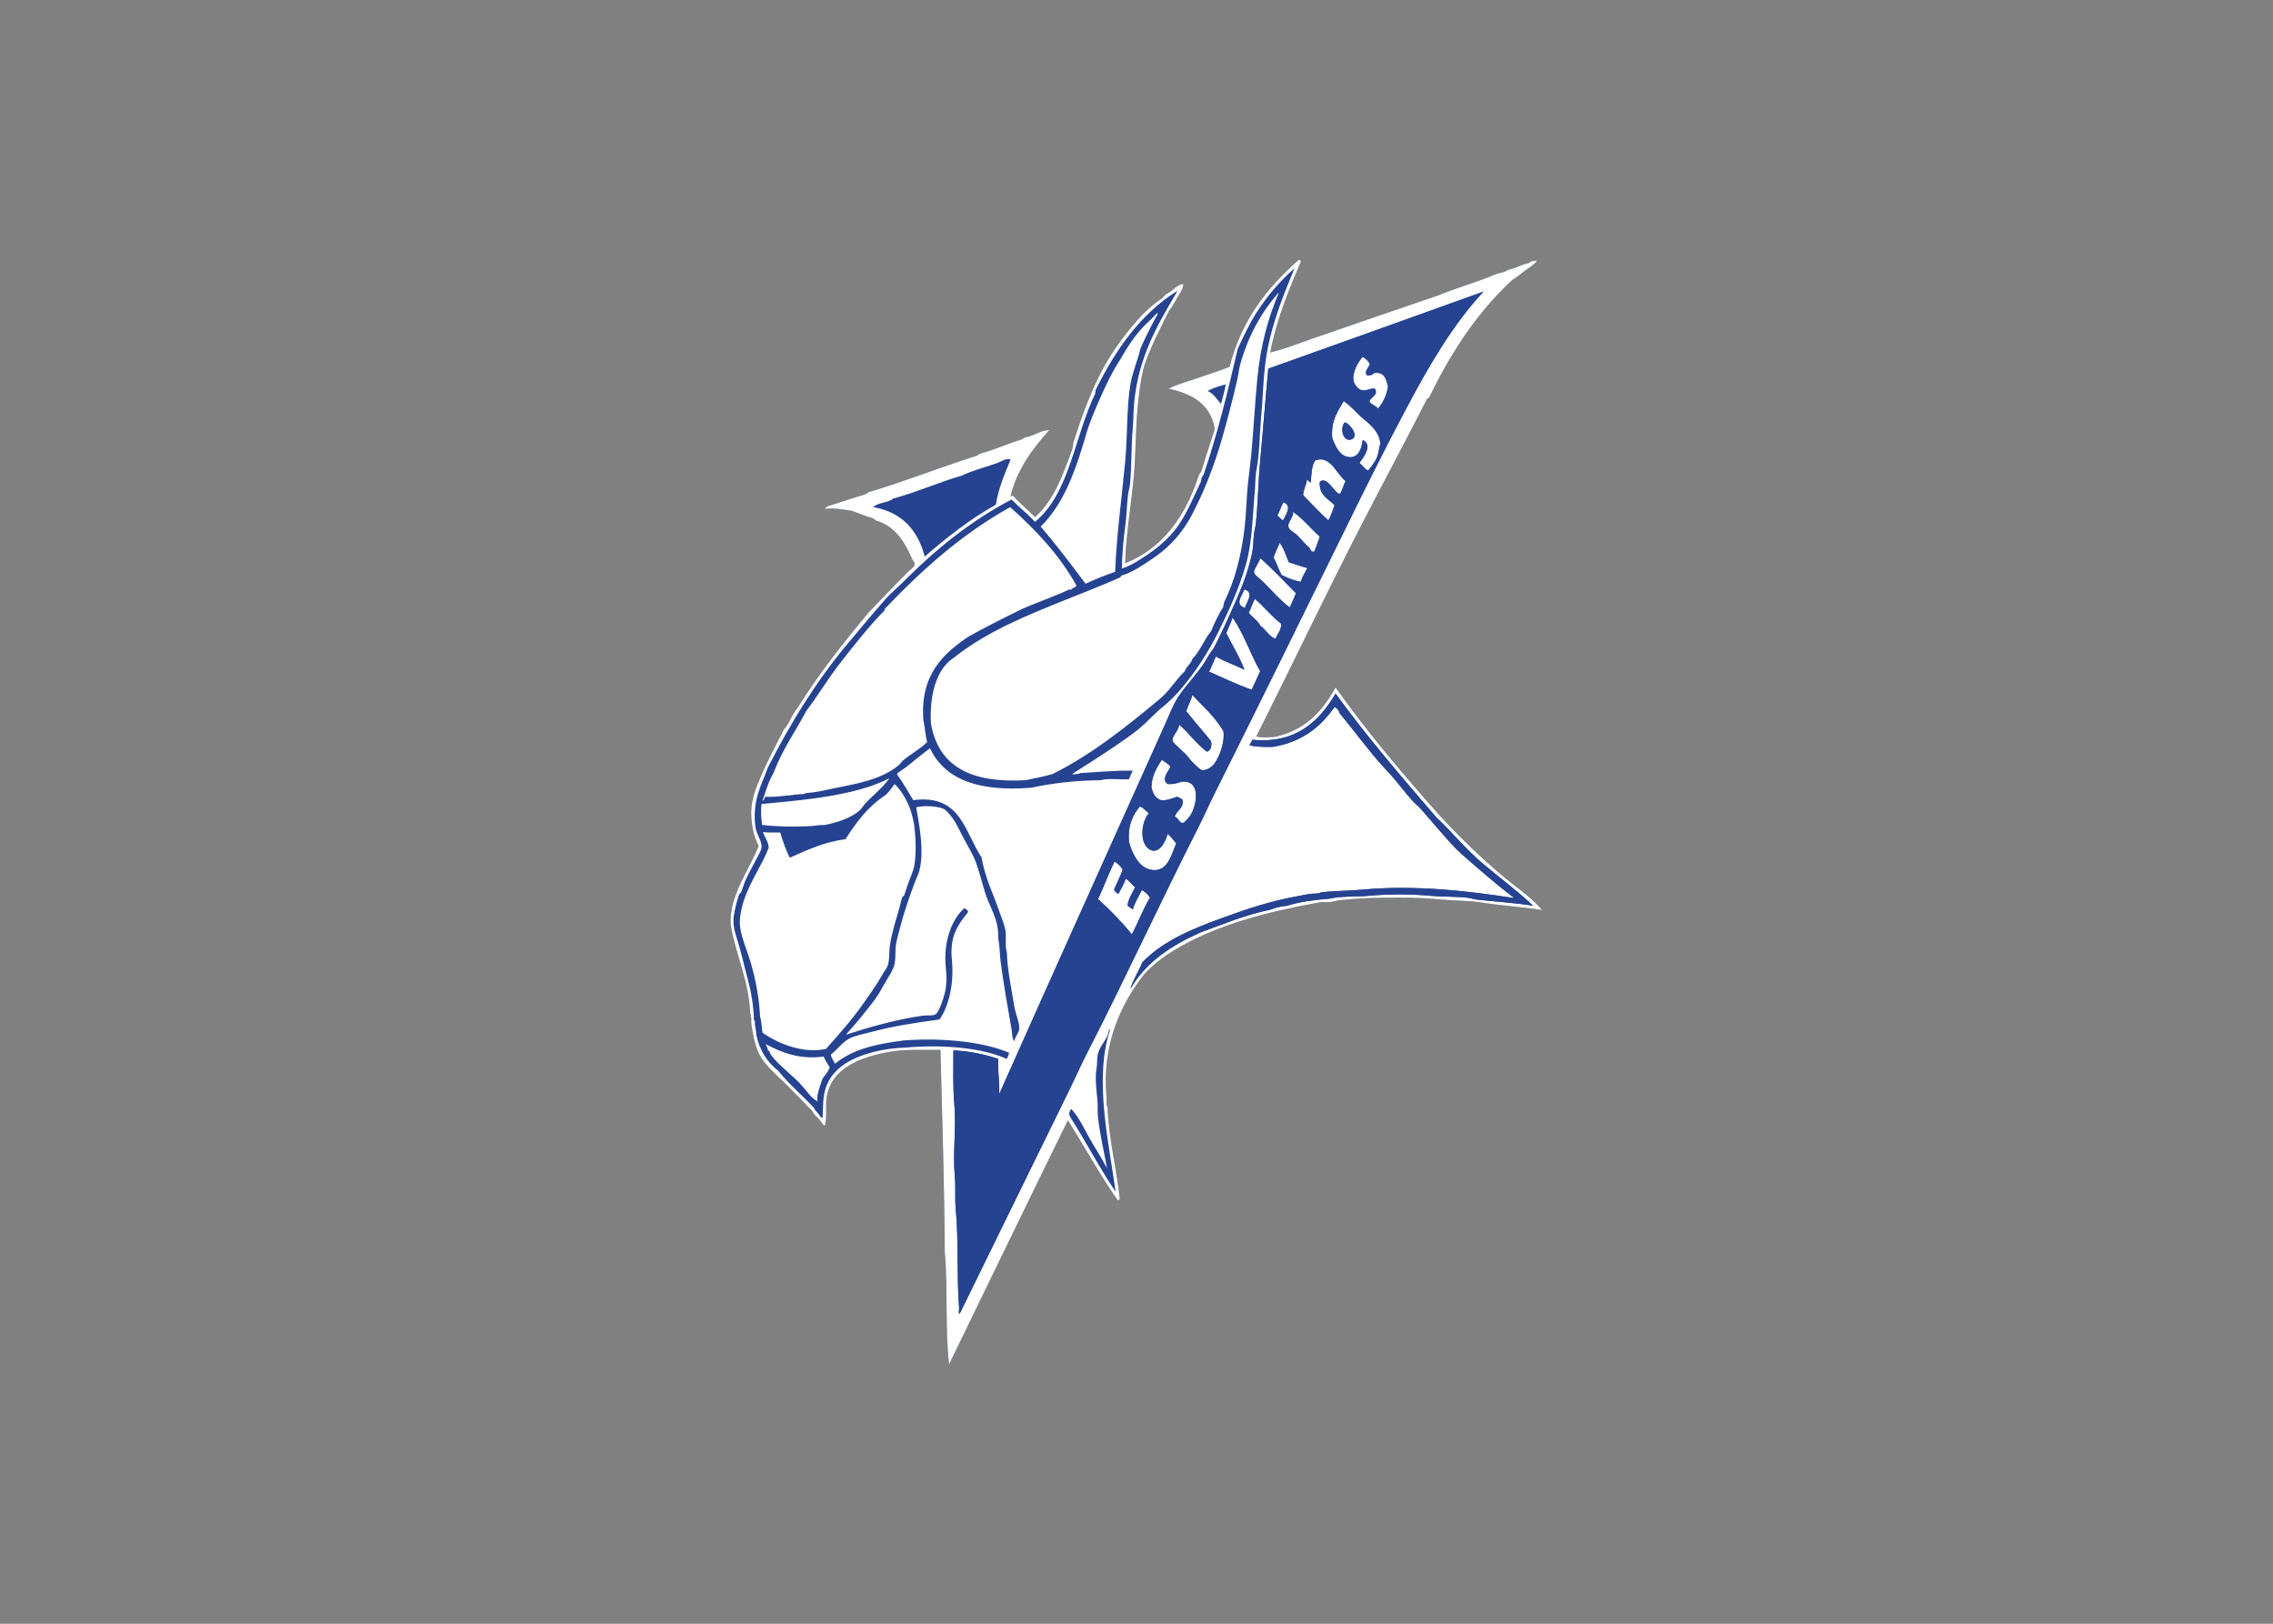 <svg clip-rule="evenodd" fill-rule="evenodd" stroke-linejoin="round" stroke-miterlimit="1.414" viewBox="0 0 560 400" xmlns="http://www.w3.org/2000/svg"><rect x="0" y="0" width="560" height="400" fill="#808080" stroke="none"/><g transform="matrix(1.363 0 0 -1.363 180 336.098)"><path d="m102.71 199.642c-5.641-4.982-10.379-10.862-12.506-19.345-1.842-.762-3.739-1.316-5.606-1.978-1.815-.643-3.813-1.151-5.434-1.977 4.159-.9 7.578-2.686 8.366-7.309-.854-2.586-1.695-5.188-2.501-7.824-.313.083-.072-.386-.345-.344-2.322-7.429-6.557-13.41-13.368-16.077.156 5.174 1.072 10.442 1.552 15.562.391 4.157.317 8.4.69 12.381.257 2.729.548 5.274 1.208 7.738 1.211 3.607 2.908 6.73 4.484 9.973.605.635 1.005 1.526 1.467 2.322.459.79 1.099 1.591 1.121 2.493-1.295-.089-2.017-1.483-3.277-1.892.007-.351-.425-.264-.432-.601-2.653-1.734-4.55-3.865-6.468-6.277-1.454-1.828-2.809-3.796-3.968-5.846-2.411-4.269-4.166-9.131-5.778-14.187.068-.382-.115-.516-.086-.86-1.717-4.708-3.369-9.481-6.814-12.466-1.238 1.316-2.692 2.417-3.881 3.783-.139.251-.444-.138-.517.085 1.274 5.007 4.046 8.52 6.986 11.866-1.723-.053-2.893-1.17-4.571-1.376-.114-.173-.283-.291-.518-.344-2.46-.738-5.002-1.953-7.59-2.579.014-.272-.349-.168-.431-.344-6.667-2.108-12.894-4.607-19.664-6.621-.039-.218-.373-.144-.431-.343-1.911-.547-3.985-1.21-5.692-1.806-.562-.196-1.407-.264-1.639-.86 1.424.274 3.452-.108 4.916-.344 1.18-.432 2.459-.965 3.881-1.375-.083-.313.388-.073.345-.344 3.578-.998 5.33-4.003 6.641-7.051.125-.29.49-.523.431-.945-.053-.384-.94-1.023-1.38-1.462-2.49-2.483-4.686-4.832-6.986-7.222-4.453-5.334-8.875-10.925-12.592-16.852-.298-.476-.656-.897-.949-1.376-.564-.923-.93-2.036-1.724-2.837-1.21-2.422-2.774-5.273-4.054-8.254-1.029-2.395-2.13-4.725-1.811-8.082.174-1.831.571-3.438 1.294-4.729-1.433-3.59-3.609-6.608-4.658-10.489-.361-1.337-.531-3.007-.345-4.127.804-4.83 3.313-10.055 3.45-15.648.312-.547.147-1.544.259-2.235.351-2.158.786-4.275 1.725-5.761 1.12-1.773 2.931-3.256 4.398-4.729 1.598-1.603 3.3-3.311 4.83-4.901.388-.903 1.257-1.327 1.725-2.149.138-.13.537-.787.604-.43.374 1.704.092 3.34.258 4.729.679 5.65 6.4 7.633 11.471 8.512 2.859.496 5.955.305 9.142.344.313-12.126.702-24.178.777-36.541.584-6.438.038-14.005.776-20.291 7.147 14.714 14.278 29.444 21.475 44.107 3.045-4.818 5.815-9.91 9.056-14.53.021.151.148.196.345.172-.548 5.443-1.991 10.74-2.242 16.765-.319.38-.119 1.246-.173 1.806-.901 9.479 2.689 17.017 6.814 22.183 1.859 2.069 4.18 3.682 6.813 5.158 6.985 3.915 15.702 6.198 24.839 7.824.667.119 1.302.027 1.984.086.613.054 1.235.275 1.898.344 3.817.396 6.432.43 10.607.43 3.343 0 5.137-.107 7.677-.344 2.535-.237 4.96-.176 7.072-.516 3.696-.594 7.645-.825 11.039-1.375-1.572 1.865-3.658 3.374-5.692 4.986-3.27 2.591-6.084 5.205-8.883 7.996-1.982 1.976-3.617 3.692-5.434 5.761-6.025 6.857-12.118 14.066-17.335 21.494-2.423-4.394-5.427-7.688-10.954-8.942-1.264-.059-2.242-.226-3.364.087 6.418 12.786 12.571 25.743 19.061 38.346 3.95 7.669 7.969 15.114 11.816 22.698.279-.106.066.278.345.172 3.952 8.183 8.755 15.518 15.093 21.323.852.491 1.536 1.097 2.242 1.633.729.552 1.625.986 2.156 1.806-.677.044-1.145-.119-1.466-.43-1.395-.266-2.202-.907-3.708-1.204-.531-.367-1.101-.522-1.984-.688-3.532-1.536-7.297-2.544-10.694-3.954-7.542-2.56-15.141-5.194-22.77-7.825-2.525-.871-5.012-1.866-7.589-2.493 1.2 6.199 3.409 11.39 5.606 16.594-.326-.125-.166.236-.431.172" fill="#264391"/><path d="m6.717 56.746c.436-.093.377-.559.604-.86 1.616-2.146 4.087-3.722 5.865-5.847.778-.929 1.408-1.913 2.501-2.493v1.032c.239 1.108.594 2.101.949 3.095.482.609.964 1.216 1.293 1.978-.393.639-.801 1.264-1.121 1.977-4.247-.586-7.632.724-10.436 2.236.082-.407.353-.623.345-1.118zm10.522.257c1.543 1.748 3.209 3.618 4.658 5.418 1.327 1.648 2.648 3.565 3.794 5.244.623.912 1.216 1.827 1.725 2.752.262.475.652.931.863 1.375.511 1.077.325 2.639.517 3.955.34 2.319 1.183 4.835 1.725 6.793.179.644.291 1.355.518 1.891.064.152.291.199.345.344.269.733.472 1.516.776 2.321.359.953.864 2.058 1.035 3.01.382 2.126.288 5.126 0 7.222-.433 3.151-1.758 5.738-3.45 7.479h-.172c-.558-.822-1.149-1.648-1.898-2.149-2.938-1.966-5.007-4.758-6.899-7.738-3.94-.529-6.837-1.923-10.091-3.353-.705 1.389-1.224 2.964-1.725 4.557-1.006.008-2.508-.044-3.105.086.189-.764.98-1.655 1.035-2.838-1.395-3.603-4.01-6.94-4.916-11.091-.197-.901-.395-2.083-.259-3.181.267-2.152 1.33-4.41 1.984-6.706.85-2.989 1.454-6.046 1.638-9.63.286-.803.265-1.914.432-2.837 2.646-1.823 7.094-3.836 11.47-2.924zm-11.643 44.279c-.195-1.172-.046-2.658.086-3.782 2.399-.311 5.529-.368 8.021-.258.841.037 1.504.078 1.984.171.442.087.95.007 1.38.087 2.267.421 4.828 1.328 6.21 2.579.496.45.813 1.069 1.294 1.547 1.476 1.473 2.976 2.699 4.139 4.299-5.951-3.042-14.738-3.896-23.114-4.643zm44.934 53.651c-8.861-4.959-15.901-11.306-22.596-18.314-.088-.112-.085-.316-.172-.429-2.839-2.873-5.343-6.1-7.849-9.286-2.219-2.821-4.025-5.907-6.21-8.77-1.99-3.747-4.391-7.086-5.951-11.263-.887-1.436-1.386-3.261-1.983-4.986.378.023.283.52.517.687 2.598-.068 4.643.416 7.072.516.136.008.068.22.259.172 1.806.078 3.659.578 5.089.86 4.656.918 8.71 1.685 11.729 4.213.265.222.425.544.69.774 1.335 1.158 2.966 1.962 4.399 3.353-.339 1.238-.397 2.757-.69 4.041-.583 8.267 3.759 12.066 8.193 15.046 2.843 1.584 5.791 3.077 8.797 4.557 3.028 1.49 6.295 2.474 9.401 3.955.11-.005.12-.11.259-.086.231.371.831.375 1.035.774-3.111 5.611-7.383 10.064-11.989 14.186zm26.564 35.079c-1.105-1.191-2.315-2.203-3.277-3.353-1.013-1.212-2.093-2.8-2.846-4.127-.6-1.059-1.3-2.072-1.897-3.181-1.146-2.128-2.157-4.409-3.105-6.62-.405-.942-.841-2.078-1.121-2.838-.43-1.165-.759-2.431-1.122-3.611-1.732-5.644-3.706-10.919-7.676-14.874 2.688-3.11 5.501-6.84 8.107-10.317 1.745.789 3.623 1.587 5.348 2.149.265 6.702 1.189 13.234 1.811 19.861.463 4.933.247 9.836.949 14.015.382 2.275 1.33 4.345 1.811 6.448.809 1.885 1.917 4.068 2.846 5.761.106.192.335.496.259.687zm15.007-9.371c-.238-.868-.313-1.789-.517-2.666-.865-3.718-1.86-7.615-2.933-11.263-1.168-3.974-2.799-8.266-4.484-11.607-.431-.853-.825-1.712-1.294-2.494-1.949-3.246-4.087-5.358-7.072-7.307-1.574-1.028-3.202-2.178-5.175-2.752.015-.215-.193-.209-.259-.344-9.754-4.326-21.496-7.821-29.496-14.1-.581-.456-1.26-.899-1.725-1.376-2.278-2.335-3.193-6.548-2.932-10.919 1.403-8.019 7.567-10.792 17.163-10.232 1.735.396 3.331.648 4.829 1.118 7.118 3.544 13.484 8.65 19.492 13.671 1.708 1.427 2.81 3.427 4.399 4.901.281.923 1.124 1.286 1.38 2.235 1.386 1.397 2.1 3.466 3.363 4.987.641 1.596 1.387 3.088 2.243 4.47-.067.324.105.412.086.688 2.004 4.05 3.239 8.776 3.795 14.101.259 2.483.285 4.687.518 7.136.139 1.468.486 3.966.603 5.245.445 4.842.68 9.378 1.121 14.014.547 5.753 1.906 10.845 3.795 15.304.087.001.108.151 0 .172-3.159-3.59-5.488-7.842-6.9-12.982zm-30.359-73.856c-.172-.258 1.25-.103 1.467.086 3.142.163 6.123.487 9.487.43-.255-.49-.467-1.025-.69-1.547-1.65-.104-3.722.213-5.089-.173-4.771-.058-8.642-.537-12.678-1.375-9.016-.686-15.368 1.229-18.198 7.136-1.457-1.034-2.903-2.318-4.485-3.525-.343-.262-1.432-.899-1.466-1.118-.021-.135.676-1.04.776-1.204.747-1.212 1.479-2.376 2.156-3.525 8.614 1.152 9.253-5.75 12.334-10.317.63-3.739 2.146-6.632 3.277-9.973.347-1.024.828-2.083 1.035-3.182.218-1.159-.122-2.884.259-3.955.102-3.269.857-6.792 1.38-9.973.208-1.268.956-2.852.862-3.955-.068-.799-.84-1.443-.862-2.236-.494.601-.392 1.428-.518 2.15-.665 3.805-1.438 8.106-1.984 12.295-.154 1.184-.145 2.944-.431 4.127.148 3.496-1.492 5.515-2.328 8.168-.601 1.905-1.05 3.847-1.725 5.674-.524 1.418-1.496 2.943-2.243 4.385-1.062 2.052-1.84 3.886-3.45 5.159-.943.512-3.521.745-5.088.344.602-3.254 1.586-8.486.431-11.951-.131-.393-.362-.794-.517-1.204-1.055-2.789-2.124-5.78-2.933-9.028-.143-.573-.466-1.665-.604-2.493-.198-1.197-.035-2.261-.258-3.525-.212-1.2-1.194-2.557-1.897-3.783-.35-.609-.667-1.218-1.036-1.805-.842-1.346-1.931-2.571-2.932-3.87-.942-1.222-1.959-2.241-2.932-3.439 3.974 1.286 8.992 2.75 13.885 3.439.861.121 1.725-.088 2.329.258.64.367 1.672 3.577 1.811 4.643.203 1.549.152 2.301 0 3.955-.399 4.343.929 8.385 3.364 10.575.277-.182.608-.31.69-.687-1.21-1.538-2.628-3.282-2.932-5.847-.134-1.127-.096-1.923 0-2.923.387-4.078-.51-8.211-2.243-10.662-4.207-.567-8.325-1.188-12.247-2.235-1.447-.387-3.015-.699-3.881-1.118-1.366-.66-2.437-2.173-3.536-3.009.157-.646.511-1.096.776-1.633 3.248 2.626 7.302 3.56 12.506 4.212 7.102.508 14.287-.258 18.974-2.235-.134-.383-.25-.782-.431-1.118-4.41 2-11.389 2.641-18.198 2.064-2.06-.076-4.038-.329-5.779-.774-4.319-1.105-8.596-3.272-9.142-8.34-.134-1.245-.092-2.157-.172-3.525-.259-.231-.528.395-.776.688-.278.328-.712.672-.777 1.032-2.111 2.279-4.51 4.273-6.468 6.706-1.962 1.541-3.376 3.627-3.968 6.534.022.91-.335 1.443-.258 2.408.106.278-.28.065-.173.343-.076 2.587-.539 5.213-1.121 7.309-.666 2.398-1.209 5.013-1.897 7.136-.369 1.138-.886 2.769-.604 4.385.219 1.255.561 2.75.948 3.783.059.156.271.182.346.344.284.62.452 1.428.776 2.149.593 1.322 1.248 2.4 1.983 3.869.405.81 1.045 1.687.949 2.494-.139 1.168-.956 2.034-1.121 3.439-.547 4.646 1.003 7.241 2.242 10.575 4.063 8.017 8.677 15.511 14.231 22.183 2.373 2.849 4.74 5.673 7.158 8.425.82.933 1.896 1.804 2.847 2.751 3.033 3.025 6.151 5.912 9.659 8.598 3.097 2.372 6.63 4.706 10.177 6.535 1.35-1.406 2.925-2.588 4.226-4.042 6.26 5.08 7.161 15.503 10.867 23.129-.018.277.153.364.087.688 3.622 7.308 8.098 13.765 14.834 17.969-3.708-6.295-7.012-11.881-7.849-20.119-.149-1.475-.132-3.397-.258-4.729-.32-3.361-.158-6.782-.517-10.231-.064-.607-.272-1.185-.346-1.806-.234-1.968-.225-3.708-.517-5.76-.316-2.219-.538-5.043-.604-7.566 1.79.523 3.268 1.609 4.744 2.579 1.509.992 2.791 2.098 4.053 3.439 2.489 2.646 3.831 6.218 5.52 9.716-.046.332.154.42.087.774.312-.083.072.386.344.344 2.473 7.221 4.384 15.003 6.21 22.87 1.09 2.322 2.113 4.544 3.45 6.62 1.874 2.911 4.199 5.645 6.813 7.91-2.26-5.435-4.575-11.05-5.347-17.711-.341-2.945-.392-6.024-.69-9.2-.286-3.042-.281-6.702-.863-9.63-.21-1.058-.181-2.716-.258-3.525-.45-4.725-.447-9.341-1.639-13.498-1.257-4.387-3.094-8.347-4.916-12.037-1.859-3.764-4.143-7.268-6.641-10.232-.937-1.112-2.226-2.449-3.363-3.353-1.605-1.274-3.112-3.053-4.83-4.385-2.48-1.922-5.41-3.819-8.28-5.674-1.006-.651-2.036-1.284-3.105-1.978-.14-.09-.066-.24-.259-.086z" fill="#264391"/><path d="m99.001 193.623c.108-.021.087-.171 0-.172-1.889-4.459-3.248-9.551-3.795-15.304-.441-4.636-.676-9.172-1.121-14.014-.117-1.279-.464-3.777-.603-5.245-.233-2.449-.259-4.653-.518-7.136-.556-5.325-1.791-10.051-3.795-14.101.019-.276-.153-.364-.086-.688-.856-1.382-1.602-2.874-2.243-4.47-1.263-1.521-1.977-3.59-3.363-4.987-.256-.949-1.099-1.312-1.38-2.235-1.589-1.474-2.691-3.474-4.399-4.901-6.008-5.021-12.374-10.127-19.492-13.671-1.498-.47-3.094-.722-4.829-1.118-9.596-.56-15.76 2.213-17.163 10.232-.261 4.371.654 8.584 2.932 10.919.465.477 1.144.92 1.725 1.376 8 6.279 19.742 9.774 29.496 14.1.066.135.274.129.259.344 1.973.574 3.601 1.724 5.175 2.752 2.985 1.949 5.123 4.061 7.072 7.307.469.782.863 1.641 1.294 2.494 1.685 3.341 3.316 7.633 4.484 11.607 1.073 3.648 2.068 7.545 2.933 11.263.204.877.279 1.798.517 2.666 1.412 5.14 3.741 9.392 6.9 12.982" fill="#fff"/><path d="m77.181 190.012c.076-.191-.153-.495-.259-.687-.929-1.693-2.037-3.876-2.846-5.761-.481-2.103-1.429-4.173-1.811-6.448-.702-4.179-.486-9.082-.949-14.015-.622-6.627-1.546-13.159-1.811-19.861-1.725-.562-3.603-1.36-5.348-2.149-2.606 3.477-5.419 7.207-8.107 10.317 3.97 3.955 5.944 9.23 7.676 14.874.363 1.18.692 2.446 1.122 3.611.28.76.716 1.896 1.121 2.838.948 2.211 1.959 4.492 3.105 6.62.597 1.109 1.297 2.122 1.897 3.181.753 1.327 1.833 2.915 2.846 4.127.962 1.15 2.172 2.162 3.277 3.353z" fill="#fff"/><path d="m115.56 180.813c-.186-.681-1.129-1.366-.517-2.064.641-.066 1.02.129 1.294.43 1.897.23 2.174-1.157 2.501-2.493-.293-1.628-.922-2.921-1.811-3.955-.044.322-1.531.887-1.553 1.289-.032.594 1.797 1.181.949 2.322-1.032.083-1.454-.516-2.415-.258-.547.146-1.249.984-1.38 1.547-.387 1.667.905 3.69 1.639 4.471.539-.323.97-.752 1.293-1.289" fill="#fff"/><path d="m89.514 177.116c-.24-1.223-.545-2.381-.863-3.526-.772.806-1.302 1.854-2.415 2.322 1.016.609 2.247.935 3.278 1.204" fill="#264391"/><path d="m112.11 167.142c1.716.454-.262 3.027-1.121 3.095-.899-1.093-.281-3.466 1.121-3.095zm-1.293 6.964c1.302-.858 2.31-2.186 3.622-3.267 1.291-1.063 2.737-2.208 3.019-4.385-.233-.634-.305-1.783-.604-2.493-.402-.958-1.521-2.397-1.639-2.408-.334-.03-1.277 1.193-1.552 1.376.765 1.013 2.458 3.239.604 4.127-.222-1.697-.819-3.206-2.415-3.095-1.778.123-2.531 1.99-3.105 3.439-.263 3.185 1.005 4.844 2.07 6.706z" fill="#fff"/><path d="m110.989 170.237c.859-.068 2.837-2.641 1.121-3.095-1.402-.371-2.02 2.002-1.121 3.095" fill="#264391"/><path d="m50.617 163.531c-1.06-2.555-2.171-5.059-2.674-8.168-4.753-2.638-9.046-6.059-12.85-9.372-1.278 4.897-4.224 8.056-9.315 8.942.988.919 2.577.707 3.622 1.548 4.351 1.18 8.031 2.87 12.333 4.127 1.884.895 3.968 1.43 6.296 2.235.898.31 1.75 1.011 2.588.688" fill="#264391"/><g fill="#fff"><path d="m111.162 159.662c-.383-.736-.552-1.685-1.035-2.322-.875-.102-2.32 3.369-3.622 2.15-.172-2.464 1.551-3.039 2.673-4.213-.339-.952-.662-1.919-1.121-2.751-1.625 1.418-3.039 3.046-4.571 4.557.057 1.088.544 1.75.69 2.751.372-.002.317-.428.69-.43.123 1.453.147 3.006.776 3.955 2.756 1.118 3.936-2.575 5.52-3.697"/><path d="m99.864 155.793c1.727-.482.523-2.221 0-3.267-.438.194-.653.61-1.036.859.359.789.711 1.584 1.036 2.408"/><path d="m62.519 140.747c-.204-.399-.804-.403-1.035-.774-.139-.024-.149.081-.259.086-3.106-1.481-6.373-2.465-9.401-3.955-3.006-1.48-5.954-2.973-8.797-4.557-4.434-2.98-8.776-6.779-8.193-15.046.293-1.284.351-2.803.69-4.041-1.433-1.391-3.064-2.195-4.399-3.353-.265-.23-.425-.552-.69-.774-3.019-2.528-7.073-3.295-11.729-4.213-1.43-.282-3.283-.782-5.089-.86-.191.048-.123-.164-.259-.172-2.429-.1-4.474-.584-7.072-.516-.234-.167-.139-.664-.517-.687.597 1.725 1.096 3.55 1.983 4.986 1.56 4.177 3.961 7.516 5.951 11.263 2.185 2.863 3.991 5.949 6.21 8.77 2.506 3.186 5.01 6.413 7.849 9.286.087.113.084.317.172.429 6.695 7.008 13.735 13.355 22.596 18.314 4.606-4.122 8.878-8.575 11.989-14.186"/><path d="m101.675 154.073c1.833-1.267 3.183-3.017 4.83-4.471-.334-.928-.627-1.897-1.035-2.751-.561-.013-.695.397-.863.774-.753.516-1.576 1.71-2.501 2.493-.445.377-1.246.661-1.294 1.376-.058.859.904 1.463.863 2.579"/><path d="m99.26 148.485c.739-.982 1.152-2.291 1.639-3.525 1.131-.35 2.366-.805 3.363-1.032-.41-.824-.923-1.545-1.207-2.493-1.322.23-2.385.717-3.451 1.203-.552.996-.908 2.19-1.466 3.181.317.946.75 1.775 1.122 2.666"/><path d="m95.724 145.733c2.278-1.999 4.334-4.219 6.468-6.362-.374-.859-.719-1.748-1.121-2.579-1.539 1.102-3.255 3.073-4.916 4.728-.394.393-1.501 1.151-1.552 1.634-.064.597.994 1.816 1.121 2.579"/><path d="m92.877 140.059c1.827-.532.437-2.18.087-3.353-1.894.638-.606 2.094-.087 3.353"/><path d="m94.775 138.339c1.664-1.382 3.138-3.304 4.744-4.471.045-1.306-.714-1.811-1.036-2.751-1.223.5-1.75 1.694-2.759 2.408-.478.985-1.454 1.474-2.07 2.321.428.777.658 1.752 1.121 2.493"/><path d="m90.721 134.986c2.04-2.867 3.22-6.592 5.003-9.715-.486-1.15-1.04-2.232-1.553-3.354-2.833 1.033-5.054 2.122-7.676 3.267.429.891.809 1.832 1.208 2.752 1.585-.917 3.408-1.504 5.174-2.408-.777 2.177-2.218 4.438-3.277 6.621.344.975.836 1.803 1.121 2.837"/><path d="m83.477 120.972c1.955-2.092 4.118-3.977 5.606-6.535.316-2.132-.897-5.195-1.984-6.276-.396-.394-1.341-.878-1.897-.774-.396.074-1.963 1.616-2.329 2.15-.743 1.083-2.318 2.149-2.933 3.009-.077.109-.094.459 0 .688.323.779 1.118 1.595 1.122 2.407 1.776-1.526 3.13-3.471 5.002-4.901.762.141.959 1.067.776 1.892-1.468 1.832-3.034 3.567-4.485 5.416.315 1.034.827 1.87 1.122 2.924"/><path d="m79.509 107.989c-.369-.843-1.744-2.219-.517-3.095 1.775-.138 2.066.53 3.191.43 2.729-.245 2.065-4.167 1.035-5.933-.242-.414-1.158-1.537-1.466-1.547-.692-.025-.784.937-1.467 1.117.272 1.173 1.745 1.572 1.38 3.095-.236.251-.604.372-.948.516-.996-.244-1.488-.689-2.933-.602-1.052.327-1.489 1.267-1.725 2.408.106 2.158 1.008 3.524 1.898 4.901.5-.448 1.196-.7 1.552-1.29"/><path d="m28.71 105.925c-1.163-1.6-2.663-2.826-4.139-4.299-.481-.478-.798-1.097-1.294-1.547-1.382-1.251-3.943-2.158-6.21-2.579-.43-.08-.938 0-1.38-.087-.48-.093-1.143-.134-1.984-.171-2.492-.11-5.622-.053-8.021.258-.132 1.124-.281 2.61-.086 3.782 8.376.747 17.163 1.601 23.114 4.643"/><path d="m5.769 59.927c-.167.923-.146 2.034-.432 2.837-.184 3.584-.788 6.641-1.638 9.63-.654 2.296-1.717 4.554-1.984 6.706-.136 1.098.062 2.28.259 3.181.906 4.151 3.521 7.488 4.916 11.091-.055 1.183-.846 2.074-1.035 2.838.597-.13 2.099-.078 3.105-.086.501-1.593 1.02-3.168 1.725-4.557 3.254 1.43 6.151 2.824 10.091 3.353 1.892 2.98 3.961 5.772 6.899 7.738.749.501 1.34 1.327 1.898 2.149h.172c1.692-1.741 3.017-4.328 3.45-7.479.288-2.096.382-5.096 0-7.222-.171-.952-.676-2.057-1.035-3.01-.304-.805-.507-1.588-.776-2.321-.054-.145-.281-.192-.345-.344-.227-.536-.339-1.247-.518-1.891-.542-1.958-1.385-4.474-1.725-6.793-.192-1.316-.006-2.878-.517-3.955-.211-.444-.601-.9-.863-1.375-.509-.925-1.102-1.84-1.725-2.752-1.146-1.679-2.467-3.596-3.794-5.244-1.449-1.8-3.115-3.67-4.658-5.418-4.376-.912-8.824 1.101-11.47 2.924"/><path d="m75.628 99.649c-1.317-1.433-1.795-5.168-.086-6.448 1.722-1.291 3.013 1.033 3.45 2.665.606-.485 1.064-1.117 1.552-1.719-.84-1.992-1.472-4.685-3.708-4.815-2.683-.157-4.102 2.541-4.83 5.072-.257 3.065.714 4.906 1.983 6.449.701-.248 1.002-.893 1.639-1.204"/><path d="m69.418 90.879c.597-.38 1.086-.867 1.467-1.461-.466-1.227-1.014-2.371-1.553-3.525.08-.465.414-.677.776-.86.439.91 1.001 1.697 1.294 2.751.711-.38 1.086-1.096 1.725-1.547-.501-1.049-1.155-1.944-1.38-3.268.253-.321.672-.476.949-.773.359 1.361 1.093 2.349 1.639 3.525.603-.344 1.123-.773 1.466-1.376-1.252-2.048-2.107-4.491-3.277-6.621-1.87 2.293-3.916 4.409-6.124 6.363 1.079 2.192 1.901 4.639 3.018 6.792"/></g><path d="m68.038 35.424c-.468 2.693-1.253 5.891-1.638 9.285-.111.974.003 1.948-.087 2.923-.153 1.67-.483 3.999-.172 5.847.156.928.049 1.85.259 2.665.309 1.198 1.242 2.195 1.725 3.268.185.412.08.894.517 1.203-3.063-8.861-.192-21.001.949-29.405-1.996 2.889-4.294 6.976-6.21 10.231-.294.501-1.259 2.104-1.725 2.838-.476.753-.663 1.033-.086 1.892 1.389-1.501 2.254-3.419 3.278-5.245 1.001-1.788 2.156-3.531 3.104-5.331-.014-.1.02-.153.086-.171" fill="#264391"/><path d="m6.372 57.864c2.804-1.512 6.189-2.822 10.436-2.236.32-.713.728-1.338 1.121-1.977-.329-.762-.811-1.369-1.293-1.978-.355-.994-.71-1.987-.949-3.095v-1.032c-1.093.58-1.723 1.564-2.501 2.493-1.778 2.125-4.249 3.701-5.865 5.847-.227.301-.168.767-.604.86.008.495-.263.711-.345 1.118" fill="#fff"/><path d="m67.952 35.595c-.948 1.8-2.103 3.543-3.104 5.331-1.024 1.826-1.889 3.744-3.278 5.245-.577-.859-.39-1.139.086-1.892.466-.734 1.431-2.337 1.725-2.838 1.916-3.255 4.214-7.342 6.21-10.231-1.141 8.404-4.012 20.544-.949 29.405-.437-.309-.332-.791-.517-1.203-.483-1.073-1.416-2.07-1.725-3.268-.21-.815-.103-1.737-.259-2.665-.311-1.848.019-4.177.172-5.847.09-.975-.024-1.949.087-2.923.385-3.394 1.17-6.592 1.638-9.285-.066.018-.1.071-.086.171zm46.401 50.212c-2.627-.246-5.203-.201-7.676-.516-.429-.293-1.277-.168-1.898-.258-.763-.111-1.561-.291-2.328-.43-4.937-.892-9.199-2.33-13.196-3.783-5.626-2.046-10.927-4.139-14.834-8.168-.642-1.625-1.743-3.25-2.156-4.815 2.77 4.861 7.393 7.877 12.678 10.231 4.064 1.462 7.837 3.112 12.678 4.128.916.368 1.672.557 2.933.688 2.398.727 4.79 1.053 7.762 1.289 2.007.489 4.67.289 7.072.516 3.507.331 7.434.329 11.04 0 2.346-.215 4.625-.115 6.726-.344.573-.062 1.151-.28 1.726-.344 3.564-.398 6.84-.574 10.177-1.117-2.918 2.762-6.16 5.136-9.228 7.737-2.969 2.517-5.453 5.59-8.28 8.254-6.257 7.262-12.511 14.526-18.198 22.355-2.923-4.947-7.138-9.143-15.093-8.34-.013-.474-.402-.575-.431-1.032 1.224-.241 2.626-.305 4.139-.258 5.197.828 8.583 3.488 11.212 7.222.468-.249.786-.65.949-1.204 2.718-3.236 5.229-6.769 8.021-9.801.578-.628 1.178-1.251 1.725-1.892 1.114-1.306 2.13-2.694 3.277-3.955.569-.625 1.255-1.153 1.811-1.805 1.692-1.983 3.384-3.935 5.089-5.846.658-.739 1.432-1.513 2.156-2.15 3.053-2.687 6.265-5.487 9.487-7.91-7.981 1.248-17.915 2.427-27.34 1.548zm-66.324 77.036c-2.328-.805-4.412-1.34-6.296-2.235-4.302-1.257-7.982-2.947-12.333-4.127-1.045-.841-2.634-.629-3.622-1.548 5.091-.886 8.037-4.045 9.315-8.942 3.804 3.313 8.097 6.734 12.85 9.372.503 3.109 1.614 5.613 2.674 8.168-.838.323-1.69-.378-2.588-.688zm38.207 13.069c1.113-.468 1.643-1.516 2.415-2.322.318 1.145.623 2.303.863 3.526-1.031-.269-2.262-.595-3.278-1.204zm10.954 4.041c-.517-5.481-.957-11.259-1.466-16.68-.363-3.868-.389-7.556-.776-11.263-.071-.676-.273-1.32-.345-1.978-.131-1.182-.116-2.349-.345-3.439-.691-3.28-1.871-6.246-3.105-9.027-1.232-2.773-2.453-5.515-3.881-8.254-.635-.656-.997-1.48-1.467-2.236-1.424-2.29-3.359-4.142-4.829-6.362-.995-1.501-1.649-3.283-2.415-4.987-9.961-22.155-20.18-44.821-30.014-66.891.105 2.283-.3 4.057-.173 6.362-2.347.795-4.93 1.388-8.107 1.548.029-3.215-.116-6.434.173-9.716.38-4.331-.305-8.729.086-12.982.184-2.003-.011-4.024.172-6.019.551-5.998.143-11.975.604-17.797.034-.429-.183-.916.087-1.118 6.683 13.648 13.442 27.458 20.095 41.012.971 1.977 1.845 3.983 2.846 5.932 6.937 13.511 13.321 27.465 20.182 40.926.993 1.949 1.865 3.97 2.846 5.932 7.688 15.382 15.462 31.184 23.114 46.772 3.802 7.747 7.673 15.602 11.73 23.214 4.015 7.537 8.264 14.933 13.885 20.98-13.202-4.735-25.89-9.306-38.897-13.929zm-35.189-73.082c1.069.694 2.099 1.327 3.105 1.978 2.87 1.855 5.8 3.752 8.28 5.674 1.718 1.332 3.225 3.111 4.83 4.385 1.137.904 2.426 2.241 3.363 3.353 2.498 2.964 4.782 6.468 6.641 10.232 1.822 3.69 3.659 7.65 4.916 12.037 1.192 4.157 1.189 8.773 1.639 13.498.077.809.048 2.467.258 3.525.582 2.928.577 6.588.863 9.63.298 3.176.349 6.255.69 9.2.772 6.661 3.087 12.276 5.347 17.711-2.614-2.265-4.939-4.999-6.813-7.91-1.337-2.076-2.36-4.298-3.45-6.62-1.826-7.867-3.737-15.649-6.21-22.87-.272.042-.032-.427-.344-.344.067-.354-.133-.442-.087-.774-1.689-3.498-3.031-7.07-5.52-9.716-1.262-1.341-2.544-2.447-4.053-3.439-1.476-.97-2.954-2.056-4.744-2.579.066 2.523.288 5.347.604 7.566.292 2.052.283 3.792.517 5.76.074.621.282 1.199.346 1.806.359 3.449.197 6.87.517 10.231.126 1.332.109 3.254.258 4.729.837 8.238 4.141 13.824 7.849 20.119-6.736-4.204-11.212-10.661-14.834-17.969.066-.324-.105-.411-.087-.688-3.706-7.626-4.607-18.049-10.867-23.129-1.301 1.454-2.876 2.636-4.226 4.042-3.547-1.829-7.08-4.163-10.177-6.535-3.508-2.686-6.626-5.573-9.659-8.598-.951-.947-2.027-1.818-2.847-2.751-2.418-2.752-4.785-5.576-7.158-8.425-5.554-6.672-10.168-14.166-14.231-22.183-1.239-3.334-2.789-5.929-2.242-10.575.165-1.405.982-2.271 1.121-3.439.096-.807-.544-1.684-.949-2.494-.735-1.469-1.39-2.547-1.983-3.869-.324-.721-.492-1.529-.776-2.149-.075-.162-.287-.188-.346-.344-.387-1.033-.729-2.528-.948-3.783-.282-1.616.235-3.247.604-4.385.688-2.123 1.231-4.738 1.897-7.136.582-2.096 1.045-4.722 1.121-7.309-.107-.278.279-.065.173-.343-.077-.965.28-1.498.258-2.408.592-2.907 2.006-4.993 3.968-6.534 1.958-2.433 4.357-4.427 6.468-6.706.065-.36.499-.704.777-1.032.248-.293.517-.919.776-.688.08 1.368.038 2.28.172 3.525.546 5.068 4.823 7.235 9.142 8.34 1.741.445 3.719.698 5.779.774 6.809.577 13.788-.064 18.198-2.064.181.336.297.735.431 1.118-4.687 1.977-11.872 2.743-18.974 2.235-5.204-.652-9.258-1.586-12.506-4.212-.265.537-.619.987-.776 1.633 1.099.836 2.17 2.349 3.536 3.009.866.419 2.434.731 3.881 1.118 3.922 1.047 8.04 1.668 12.247 2.235 1.733 2.451 2.63 6.584 2.243 10.662-.096 1-.134 1.796 0 2.923.304 2.565 1.722 4.309 2.932 5.847-.082.377-.413.505-.69.687-2.435-2.19-3.763-6.232-3.364-10.575.152-1.654.203-2.406 0-3.955-.139-1.066-1.171-4.276-1.811-4.643-.604-.346-1.468-.137-2.329-.258-4.893-.689-9.911-2.153-13.885-3.439.973 1.198 1.99 2.217 2.932 3.439 1.001 1.299 2.09 2.524 2.932 3.87.369.587.686 1.196 1.036 1.805.703 1.226 1.685 2.583 1.897 3.783.223 1.264.06 2.328.258 3.525.138.828.461 1.92.604 2.493.809 3.248 1.878 6.239 2.933 9.028.155.41.386.811.517 1.204 1.155 3.465.171 8.697-.431 11.951 1.567.401 4.145.168 5.088-.344 1.61-1.273 2.388-3.107 3.45-5.159.747-1.442 1.719-2.967 2.243-4.385.675-1.827 1.124-3.769 1.725-5.674.836-2.653 2.476-4.672 2.328-8.168.286-1.183.277-2.943.431-4.127.546-4.189 1.319-8.49 1.984-12.295.126-.722.024-1.549.518-2.15.022.793.794 1.437.862 2.236.094 1.103-.654 2.687-.862 3.955-.523 3.181-1.278 6.704-1.38 9.973-.381 1.071-.041 2.796-.259 3.955-.207 1.099-.688 2.158-1.035 3.182-1.131 3.341-2.647 6.234-3.277 9.973-3.081 4.567-3.72 11.469-12.334 10.317-.677 1.149-1.409 2.313-2.156 3.525-.1.164-.797 1.069-.776 1.204.034.219 1.123.856 1.466 1.118 1.582 1.207 3.028 2.491 4.485 3.525 2.83-5.907 9.182-7.822 18.198-7.136 4.036.838 7.907 1.317 12.678 1.375 1.367.386 3.439.069 5.089.173.223.522.435 1.057.69 1.547-3.364.057-6.345-.267-9.487-.43-.217-.189-1.639-.344-1.467-.086.193-.154.119-.004.259.086zm41.14 92.599c-2.197-5.204-4.406-10.395-5.606-16.594 2.577.627 5.064 1.622 7.589 2.493 7.629 2.631 15.228 5.265 22.77 7.825 3.397 1.41 7.162 2.418 10.694 3.954.883.166 1.453.321 1.984.688 1.506.297 2.313.938 3.708 1.204.321.311.789.474 1.466.43-.531-.82-1.427-1.254-2.156-1.806-.706-.536-1.39-1.142-2.242-1.633-6.338-5.805-11.141-13.14-15.093-21.323-.279.106-.066-.278-.345-.172-3.847-7.584-7.866-15.029-11.816-22.698-6.49-12.603-12.643-25.56-19.061-38.346 1.122-.313 2.1-.146 3.364-.087 5.527 1.254 8.531 4.548 10.954 8.942 5.217-7.428 11.31-14.637 17.335-21.494 1.817-2.069 3.452-3.785 5.434-5.761 2.799-2.791 5.613-5.405 8.883-7.996 2.034-1.612 4.12-3.121 5.692-4.986-3.394.55-7.343.781-11.039 1.375-2.112.34-4.537.279-7.072.516-2.54.237-4.334.344-7.677.344-4.175 0-6.79-.034-10.607-.43-.663-.069-1.285-.29-1.898-.344-.682-.059-1.317.033-1.984-.086-9.137-1.626-17.854-3.909-24.839-7.824-2.633-1.476-4.954-3.089-6.813-5.158-4.125-5.166-7.715-12.704-6.814-22.183.054-.56-.146-1.426.173-1.806.251-6.025 1.694-11.322 2.242-16.765-.197.024-.324-.021-.345-.172-3.241 4.62-6.011 9.712-9.056 14.53-7.197-14.663-14.328-29.393-21.475-44.107-.738 6.286-.192 13.853-.776 20.291-.075 12.363-.464 24.415-.777 36.541-3.187-.039-6.283.152-9.142-.344-5.071-.879-10.792-2.862-11.471-8.512-.166-1.389.116-3.025-.258-4.729-.067-.357-.466.3-.604.43-.468.822-1.337 1.246-1.725 2.149-1.53 1.59-3.232 3.298-4.83 4.901-1.467 1.473-3.278 2.956-4.398 4.729-.939 1.486-1.374 3.603-1.725 5.761-.112.691.053 1.688-.259 2.235-.137 5.593-2.646 10.818-3.45 15.648-.186 1.12-.016 2.79.345 4.127 1.049 3.881 3.225 6.899 4.658 10.489-.723 1.291-1.12 2.898-1.294 4.729-.319 3.357.782 5.687 1.811 8.082 1.28 2.981 2.844 5.832 4.054 8.254.794.801 1.16 1.914 1.724 2.837.293.479.651.9.949 1.376 3.717 5.927 8.139 11.518 12.592 16.852 2.3 2.39 4.496 4.739 6.986 7.222.44.439 1.327 1.078 1.38 1.462.059.422-.306.655-.431.945-1.311 3.048-3.063 6.053-6.641 7.051.043.271-.428.031-.345.344-1.422.41-2.701.943-3.881 1.375-1.464.236-3.492.618-4.916.344.232.596 1.077.664 1.639.86 1.707.596 3.781 1.259 5.692 1.806.058.199.392.125.431.343 6.77 2.014 12.997 4.513 19.664 6.621.082.176.445.072.431.344 2.588.626 5.13 1.841 7.59 2.579.235.053.404.171.518.344 1.678.206 2.848 1.323 4.571 1.376-2.94-3.346-5.712-6.859-6.986-11.866.073-.223.378.166.517-.085 1.189-1.366 2.643-2.467 3.881-3.783 3.445 2.985 5.097 7.758 6.814 12.466-.029.344.154.478.086.86 1.612 5.056 3.367 9.918 5.778 14.187 1.159 2.05 2.514 4.018 3.968 5.846 1.918 2.412 3.815 4.543 6.468 6.277.007.337.439.25.432.601 1.26.409 1.982 1.803 3.277 1.892-.022-.902-.662-1.703-1.121-2.493-.462-.796-.862-1.687-1.467-2.322-1.576-3.243-3.273-6.366-4.484-9.973-.66-2.464-.951-5.009-1.208-7.738-.373-3.981-.299-8.224-.69-12.381-.48-5.12-1.396-10.388-1.552-15.562 6.811 2.667 11.046 8.648 13.368 16.077.273-.042.032.427.345.344.806 2.636 1.647 5.238 2.501 7.824-.788 4.623-4.207 6.409-8.366 7.309 1.621.826 3.619 1.334 5.434 1.977 1.867.662 3.764 1.216 5.606 1.978 2.127 8.483 6.865 14.363 12.506 19.345.265.064.105-.297.431-.172z" fill="#fff"/><path d="m66.4 84.087c2.208-1.954 4.254-4.07 6.124-6.363 1.17 2.13 2.025 4.573 3.277 6.621-.343.603-.863 1.032-1.466 1.376-.546-1.176-1.28-2.164-1.639-3.525-.277.297-.696.452-.949.773.225 1.324.879 2.219 1.38 3.268-.639.451-1.014 1.167-1.725 1.547-.293-1.054-.855-1.841-1.294-2.751-.362.183-.696.395-.776.86.539 1.154 1.087 2.298 1.553 3.525-.381.594-.87 1.081-1.467 1.461-1.117-2.153-1.939-4.6-3.018-6.792zm7.589 16.766c-1.269-1.543-2.24-3.384-1.983-6.449.728-2.531 2.147-5.229 4.83-5.072 2.236.13 2.868 2.823 3.708 4.815-.488.602-.946 1.234-1.552 1.719-.437-1.632-1.728-3.956-3.45-2.665-1.709 1.28-1.231 5.015.086 6.448-.637.311-.938.956-1.639 1.204zm3.968 8.426c-.89-1.377-1.792-2.743-1.898-4.901.236-1.141.673-2.081 1.725-2.408 1.445-.087 1.937.358 2.933.602.344-.144.712-.265.948-.516.365-1.523-1.108-1.922-1.38-3.095.683-.18.775-1.142 1.467-1.117.308.01 1.224 1.133 1.466 1.547 1.03 1.766 1.694 5.688-1.035 5.933-1.125.1-1.416-.568-3.191-.43-1.227.876.148 2.252.517 3.095-.356.59-1.052.842-1.552 1.29zm4.398 8.769c1.451-1.849 3.017-3.584 4.485-5.416.183-.825-.014-1.751-.776-1.892-1.872 1.43-3.226 3.375-5.002 4.901-.004-.812-.799-1.628-1.122-2.407-.094-.229-.077-.579 0-.688.615-.86 2.19-1.926 2.933-3.009.366-.534 1.933-2.076 2.329-2.15.556-.104 1.501.38 1.897.774 1.087 1.081 2.3 4.144 1.984 6.276-1.488 2.558-3.651 4.443-5.606 6.535-.295-1.054-.807-1.89-1.122-2.924zm7.245 14.101c1.059-2.183 2.5-4.444 3.277-6.621-1.766.904-3.589 1.491-5.174 2.408-.399-.92-.779-1.861-1.208-2.752 2.622-1.145 4.843-2.234 7.676-3.267.513 1.122 1.067 2.204 1.553 3.354-1.783 3.123-2.963 6.848-5.003 9.715-.285-1.034-.777-1.862-1.121-2.837zm4.054 3.697c.616-.847 1.592-1.336 2.07-2.321 1.009-.714 1.536-1.908 2.759-2.408.322.94 1.081 1.445 1.036 2.751-1.606 1.167-3.08 3.089-4.744 4.471-.463-.741-.693-1.716-1.121-2.493zm-.69.86c.35 1.173 1.74 2.821-.087 3.353-.519-1.259-1.807-2.715.087-3.353zm1.639 6.448c.051-.483 1.158-1.241 1.552-1.634 1.661-1.655 3.377-3.626 4.916-4.728.402.831.747 1.72 1.121 2.579-2.134 2.143-4.19 4.363-6.468 6.362-.127-.763-1.185-1.982-1.121-2.579zm3.535 2.665c.558-.991.914-2.185 1.466-3.181 1.066-.486 2.129-.973 3.451-1.203.284.948.797 1.669 1.207 2.493-.997.227-2.232.682-3.363 1.032-.487 1.234-.9 2.543-1.639 3.525-.372-.891-.805-1.72-1.122-2.666zm2.674 5.675c.048-.715.849-.999 1.294-1.376.925-.783 1.748-1.977 2.501-2.493.168-.377.302-.787.863-.774.408.854.701 1.823 1.035 2.751-1.647 1.454-2.997 3.204-4.83 4.471.041-1.116-.921-1.72-.863-2.579zm-1.984 1.891c.383-.249.598-.665 1.036-.859.523 1.046 1.727 2.785 0 3.267-.325-.824-.677-1.619-1.036-2.408zm6.814 9.974c-.629-.949-.653-2.502-.776-3.955-.373.002-.318.428-.69.43-.146-1.001-.633-1.663-.69-2.751 1.532-1.511 2.946-3.139 4.571-4.557.459.832.782 1.799 1.121 2.751-1.122 1.174-2.845 1.749-2.673 4.213 1.302 1.219 2.747-2.252 3.622-2.15.483.637.652 1.586 1.035 2.322-1.584 1.122-2.764 4.815-5.52 3.697zm3.105 4.041c.574-1.449 1.327-3.316 3.105-3.439 1.596-.111 2.193 1.398 2.415 3.095 1.854-.888.161-3.114-.604-4.127.275-.183 1.218-1.406 1.552-1.376.118.011 1.237 1.45 1.639 2.408.299.71.371 1.859.604 2.493-.282 2.177-1.728 3.322-3.019 4.385-1.312 1.081-2.32 2.409-3.622 3.267-1.065-1.862-2.333-3.521-2.07-6.706zm5.52 14.702c-.734-.781-2.026-2.804-1.639-4.471.131-.563.833-1.401 1.38-1.547.961-.258 1.383.341 2.415.258.848-1.141-.981-1.728-.949-2.322.022-.402 1.509-.967 1.553-1.289.889 1.034 1.518 2.327 1.811 3.955-.327 1.336-.604 2.723-2.501 2.493-.274-.301-.653-.496-1.294-.43-.612.698.331 1.383.517 2.064-.323.537-.754.966-1.293 1.289zm21.82 11.78c-5.621-6.047-9.87-13.443-13.885-20.98-4.057-7.612-7.928-15.467-11.73-23.214-7.652-15.588-15.426-31.39-23.114-46.772-.981-1.962-1.853-3.983-2.846-5.932-6.861-13.461-13.245-27.415-20.182-40.926-1.001-1.949-1.875-3.955-2.846-5.932-6.653-13.554-13.412-27.364-20.095-41.012-.27.202-.053.689-.087 1.118-.461 5.822-.053 11.799-.604 17.797-.183 1.995.012 4.016-.172 6.019-.391 4.253.294 8.651-.086 12.982-.289 3.282-.144 6.501-.173 9.716 3.177-.16 5.76-.753 8.107-1.548-.127-2.305.278-4.079.173-6.362 9.834 22.07 20.053 44.736 30.014 66.891.766 1.704 1.42 3.486 2.415 4.987 1.47 2.22 3.405 4.072 4.829 6.362.47.756.832 1.58 1.467 2.236 1.428 2.739 2.649 5.481 3.881 8.254 1.234 2.781 2.414 5.747 3.105 9.027.229 1.09.214 2.257.345 3.439.072.658.274 1.302.345 1.978.387 3.707.413 7.395.776 11.263.509 5.421.949 11.199 1.466 16.68 13.007 4.623 25.695 9.194 38.897 13.929z" fill="#264391"/><path d="m141.693 84.259c-3.222 2.423-6.434 5.223-9.487 7.91-.724.637-1.498 1.411-2.156 2.15-1.705 1.911-3.397 3.863-5.089 5.846-.556.652-1.242 1.18-1.811 1.805-1.147 1.261-2.163 2.649-3.277 3.955-.547.641-1.147 1.264-1.725 1.892-2.792 3.032-5.303 6.565-8.021 9.801-.163.554-.481.955-.949 1.204-2.629-3.734-6.015-6.394-11.212-7.222-1.513-.047-2.915.017-4.139.258.029.457.418.558.431 1.032 7.955-.803 12.17 3.393 15.093 8.34 5.687-7.829 11.941-15.093 18.198-22.355 2.827-2.664 5.311-5.737 8.28-8.254 3.068-2.601 6.31-4.975 9.228-7.737-3.337.543-6.613.719-10.177 1.117-.575.064-1.153.282-1.726.344-2.101.229-4.38.129-6.726.344-3.606.329-7.533.331-11.04 0-2.402-.227-5.065-.027-7.072-.516-2.972-.236-5.364-.562-7.762-1.289-1.261-.131-2.017-.32-2.933-.688-4.841-1.016-8.614-2.666-12.678-4.128-5.285-2.354-9.908-5.37-12.678-10.231.413 1.565 1.514 3.19 2.156 4.815 3.907 4.029 9.208 6.122 14.834 8.168 3.997 1.453 8.259 2.891 13.196 3.783.767.139 1.565.319 2.328.43.621.09 1.469-.035 1.898.258 2.473.315 5.049.27 7.676.516 9.425.879 19.359-.3 27.34-1.548" fill="#264391"/></g></svg>
